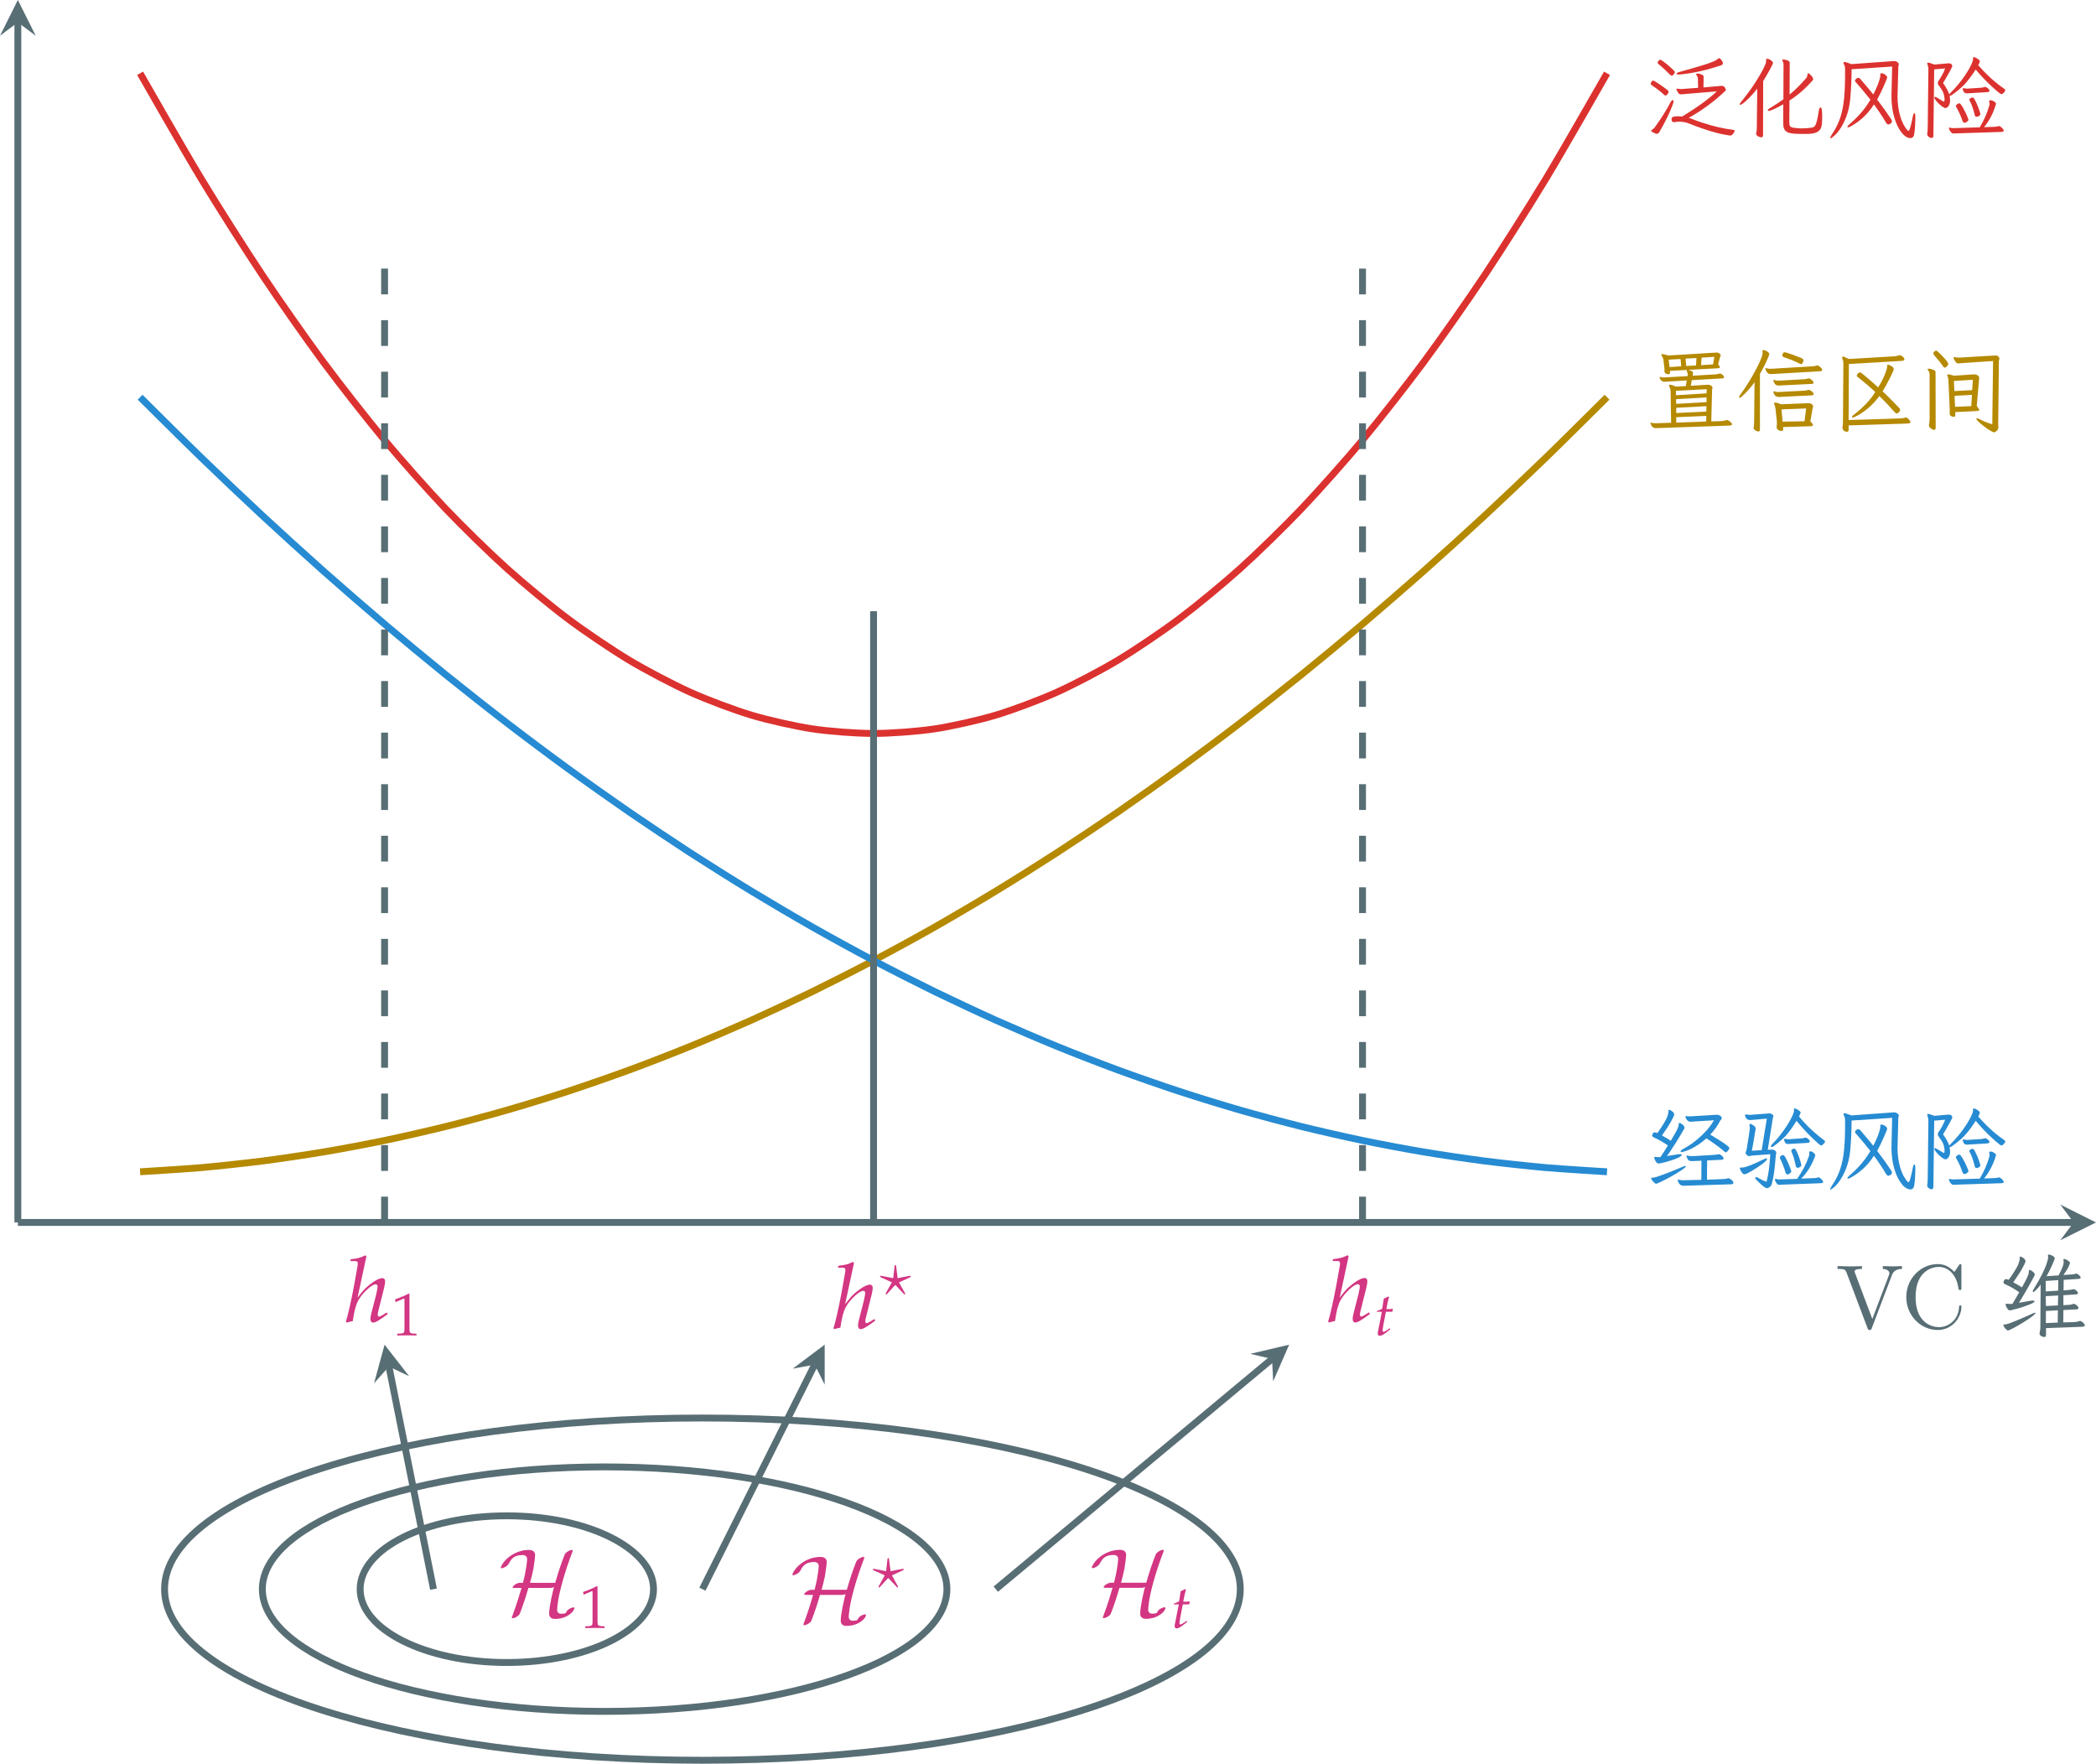 <?xml version="1.0" encoding="UTF-8" standalone="no"?>
<svg
   width="243.02pt"
   height="204.492pt"
   viewBox="0 0 243.02 204.492"
   version="1.1"
   id="svg199"
   sodipodi:docname="srm.svg"
   inkscape:version="1.2.2 (b0a8486541, 2022-12-01)"
   xmlns:inkscape="http://www.inkscape.org/namespaces/inkscape"
   xmlns:sodipodi="http://sodipodi.sourceforge.net/DTD/sodipodi-0.dtd"
   xmlns:xlink="http://www.w3.org/1999/xlink"
   xmlns="http://www.w3.org/2000/svg"
   xmlns:svg="http://www.w3.org/2000/svg">
  <sodipodi:namedview
     id="namedview201"
     pagecolor="#ffffff"
     bordercolor="#666666"
     borderopacity="1.0"
     inkscape:showpageshadow="2"
     inkscape:pageopacity="0.0"
     inkscape:pagecheckerboard="0"
     inkscape:deskcolor="#d1d1d1"
     inkscape:document-units="pt"
     showgrid="false"
     inkscape:zoom="0.63211061"
     inkscape:cx="697.66271"
     inkscape:cy="368.60638"
     inkscape:window-width="3840"
     inkscape:window-height="2346"
     inkscape:window-x="0"
     inkscape:window-y="54"
     inkscape:window-maximized="1"
     inkscape:current-layer="svg199" />
  <defs
     id="defs67">
    <g
       id="g65">
      <g
         id="glyph-0-0">
        <path
           d="m 1.047,3.031 h 3.5 V -8.016 h -3.5 z m 0.797,-0.75 v -0.375 L 2.609,1.391 H 1.844 v -0.375 H 3.688 v 0.375 H 3.328 L 2.562,1.906 h 1.125 v 0.375 z m 0,-1.5 v -1.25 H 3.688 v 1.25 z m 0,-1.922 v -1.25 h 0.375 V -1.5 h 1.109 v -0.531 h -0.375 v 0.266 h -0.375 v -0.625 H 3.688 v 1.25 z m 0,-1.5 v -0.375 h 1.484 v -0.719 H 3.688 v 1.094 z m 0,-0.625 v -0.375 H 2.578 V -4.031 H 1.844 v -0.375 H 3.688 v 0.375 H 2.953 v 0.766 z m 0,-1.438 V -5.844 h 1.109 v 0.766 H 3.688 v 0.375 z m 0,-1.438 V -6.5 H 2.578 V -6.922 H 1.859 V -7.281 H 3.688 v 0.359 H 2.953 V -6.5 H 3.688 v 0.359 z m 0.375,6.547 H 3.328 V -0.125 H 2.219 Z m 0,-5.484 H 2.578 V -5.469 H 2.219 Z m 0,0"
           id="path2" />
      </g>
      <g
         id="glyph-0-1">
        <path
           d="m 2.422,-0.922 -1.125,0.406 C 1.094,-0.453 0.938,-0.422 0.812,-0.406 H 0.703 C 0.625,-0.391 0.594,-0.375 0.594,-0.344 c 0.016,0.109 0.188,0.359 0.375,0.516 0.094,0.094 0.156,0.125 0.203,0.125 0.375,-0.031 3.5,-1.734 3.469,-2.047 C 4.625,-1.766 4.594,-1.781 4.531,-1.766 4.469,-1.75 4.266,-1.688 3.891,-1.516 c -0.359,0.156 -0.844,0.344 -1.469,0.594 z m 0.469,-2.062 C 2.734,-2.969 2.594,-2.938 2.438,-2.906 3.125,-3.891 3.797,-4.953 4.438,-6.078 4.453,-6.125 4.469,-6.172 4.469,-6.219 4.453,-6.391 4.328,-6.531 4.062,-6.688 3.969,-6.734 3.906,-6.766 3.875,-6.766 c -0.047,0 -0.062,0.047 -0.078,0.156 0,0.094 -0.016,0.188 -0.031,0.25 -0.047,0.219 -0.328,0.75 -0.844,1.609 L 2.875,-4.688 C 2.672,-4.828 2.422,-4.984 2.109,-5.156 l -0.25,-0.141 c 0.469,-0.672 0.812,-1.188 1.016,-1.562 0.234,-0.422 0.375,-0.703 0.406,-0.875 0,-0.156 -0.125,-0.312 -0.391,-0.469 C 2.797,-8.25 2.719,-8.281 2.688,-8.281 c -0.047,0 -0.078,0.031 -0.078,0.109 V -8.062 c 0,0.156 -0.062,0.391 -0.188,0.719 C 2.281,-7.031 1.938,-6.438 1.328,-5.578 1.312,-5.594 1.297,-5.594 1.266,-5.609 1,-5.703 0.875,-5.688 0.781,-5.484 0.688,-5.266 0.688,-5.172 0.938,-5.062 1.469,-4.828 2,-4.531 2.547,-4.141 2.281,-3.703 2,-3.25 1.688,-2.797 c -0.141,0.016 -0.297,0 -0.453,0 L 1.078,-2.812 C 0.938,-2.828 0.938,-2.766 1.016,-2.547 c 0.031,0.125 0.125,0.266 0.25,0.422 0.062,0.047 0.125,0.062 0.188,0.078 C 1.609,-2.031 2.797,-2.312 3.562,-2.641 3.953,-2.797 4.141,-2.938 4.141,-3.031 4.156,-3.094 4.109,-3.125 4.016,-3.125 c -0.109,-0.016 -0.25,0 -0.438,0.031 -0.188,0.031 -0.422,0.062 -0.688,0.109 z M 4.359,0.531 9.938,0.359 C 10.062,0.344 10.141,0.281 10.141,0.188 c 0,-0.141 -0.125,-0.281 -0.359,-0.438 C 9.688,-0.297 9.625,-0.344 9.578,-0.344 c -0.047,0 -0.125,0.016 -0.219,0.047 -0.078,0.031 -0.281,0.062 -0.641,0.062 L 7.078,-0.172 7.094,-2.406 8.812,-2.484 C 8.938,-2.5 9,-2.547 9,-2.641 9,-2.781 8.812,-2.969 8.656,-3.062 8.562,-3.109 8.5,-3.125 8.453,-3.125 c -0.047,0 -0.109,0 -0.188,0.031 -0.094,0.031 -1.031,0.094 -2.812,0.188 -0.281,0 -0.469,-0.016 -0.562,-0.047 C 4.797,-2.969 4.75,-2.984 4.719,-2.984 c 0,0 -0.016,0.016 -0.016,0.062 0,0.047 0,0.078 0.016,0.094 0.172,0.469 0.297,0.5 0.672,0.5 L 6.438,-2.375 6.422,-0.156 4.344,-0.109 c -0.203,0 -0.359,-0.016 -0.453,-0.047 -0.094,-0.031 -0.156,-0.047 -0.188,-0.047 0,0 -0.016,0.031 -0.016,0.109 0.109,0.406 0.328,0.625 0.672,0.625 z m 4.906,-3.875 c 0.078,0 0.219,-0.141 0.328,-0.312 0.062,-0.078 0.078,-0.141 0.078,-0.188 0,-0.047 -0.062,-0.125 -0.188,-0.234 C 9.234,-4.281 8.828,-4.562 8.438,-4.797 8.25,-4.906 7.984,-5.078 7.688,-5.266 7.594,-5.312 7.516,-5.359 7.453,-5.391 7.969,-5.938 8.344,-6.484 8.609,-7.016 8.625,-7.047 8.656,-7.078 8.719,-7.125 c 0.047,-0.047 0.062,-0.125 0.062,-0.219 0,-0.188 -0.312,-0.359 -0.516,-0.359 l -3.172,0.188 c -0.156,0 -0.312,-0.016 -0.438,-0.031 -0.062,0 -0.078,0.016 -0.078,0.078 0,0.078 0.094,0.312 0.281,0.469 0.094,0.062 0.188,0.109 0.297,0.109 0.062,0 0.969,-0.062 2.734,-0.172 -0.625,1.125 -2.047,2.531 -3.625,3.359 -0.156,0.094 -0.234,0.172 -0.234,0.234 0,0.078 0.016,0.109 0.047,0.109 0.062,0 0.203,-0.031 0.453,-0.109 0.828,-0.266 1.656,-0.766 2.484,-1.5 1.141,0.75 1.578,1.094 2.062,1.516 0.094,0.078 0.156,0.109 0.188,0.109 z m 0,0"
           id="path5" />
      </g>
      <g
         id="glyph-0-2">
        <path
           d="m 9.109,-2.891 c 0,-0.031 0.016,-0.078 0.031,-0.109 0,-0.031 -0.031,-0.109 -0.109,-0.203 -0.188,-0.203 -0.359,-0.281 -0.516,-0.25 -0.078,0.016 -0.094,0.062 -0.078,0.125 0,0.078 0,0.141 0,0.219 0,0.078 -0.016,0.172 -0.062,0.266 -0.297,0.875 -0.75,1.719 -1.344,2.578 l -2.047,0.062 c -0.109,0 -0.188,0 -0.266,-0.031 -0.062,-0.016 -0.125,-0.031 -0.188,-0.031 -0.047,0 -0.078,0.031 -0.078,0.062 0,0.094 0.078,0.312 0.234,0.484 0.062,0.094 0.156,0.141 0.25,0.141 0.078,0 0.188,-0.016 0.297,-0.016 l 4.562,-0.172 c 0.172,-0.016 0.25,-0.062 0.25,-0.156 0,-0.172 -0.391,-0.516 -0.5,-0.516 -0.062,0 -0.125,0 -0.203,0.031 C 9.266,-0.375 9.172,-0.359 9.078,-0.359 L 7.5,-0.297 c 0.719,-0.734 1.25,-1.594 1.609,-2.594 z M 6.281,-1.375 C 6.188,-1.672 6.062,-1.953 5.891,-2.328 c -0.094,-0.188 -0.172,-0.344 -0.25,-0.484 -0.172,-0.25 -0.25,-0.281 -0.453,-0.141 -0.109,0.078 -0.156,0.125 -0.156,0.172 0,0.047 0.016,0.094 0.016,0.141 C 5.328,-2.078 5.531,-1.531 5.688,-1 c 0.031,0.125 0.094,0.188 0.188,0.219 h 0.078 c 0.094,0 0.391,-0.219 0.406,-0.312 0,-0.047 -0.031,-0.141 -0.078,-0.281 z M 7.516,-1.781 C 7.562,-2 7,-3.672 6.75,-3.766 c -0.172,-0.062 -0.391,0.156 -0.391,0.203 -0.016,0.031 0,0.078 0.016,0.141 0.188,0.406 0.359,0.969 0.5,1.672 C 7,-1.328 7.469,-1.688 7.516,-1.781 Z M 8.219,-4.438 C 8.406,-4.453 8.5,-4.5 8.5,-4.594 c 0,-0.125 -0.094,-0.25 -0.281,-0.375 -0.078,-0.047 -0.156,-0.078 -0.203,-0.078 -0.062,0 -0.109,0 -0.141,0.016 -0.031,0.016 -0.109,0.047 -0.234,0.062 L 5.984,-4.859 5.656,-4.906 C 5.547,-4.906 5.5,-4.875 5.5,-4.812 c 0.078,0.25 0.156,0.375 0.219,0.438 0.078,0.047 0.156,0.062 0.25,0.062 z m -6.688,-2.656 h 0.078 c 0.047,0 0.078,0 0.109,0 L 3.516,-7.25 2.922,-3.594 1.812,-3.531 1.781,-3.547 C 1.859,-3.906 1.938,-4.344 2.016,-4.828 2.094,-5.328 2.156,-5.719 2.219,-6.031 V -6.078 C 2.234,-6.266 2.062,-6.453 1.688,-6.625 L 1.641,-6.641 c -0.094,0 -0.125,0.031 -0.141,0.078 l 0.047,0.328 c 0,0.078 0,0.172 -0.016,0.266 L 1.516,-5.875 C 1.5,-5.719 1.469,-5.484 1.422,-5.203 c -0.062,0.312 -0.094,0.625 -0.156,0.969 -0.047,0.328 -0.094,0.547 -0.125,0.672 -0.031,0.109 -0.062,0.188 -0.062,0.203 C 1.062,-3.344 1.062,-3.312 1.062,-3.312 c -0.031,0.188 0.234,0.391 0.391,0.406 0.062,0.016 0.125,0 0.156,-0.016 C 1.656,-2.953 1.719,-2.969 1.781,-2.969 L 3.922,-3.125 C 3.844,-1.797 3.703,-0.75 3.5,0 c 0,0.047 0,0.062 -0.016,0.062 -0.016,0 -0.078,-0.016 -0.203,-0.078 -0.141,-0.031 -0.328,-0.125 -0.547,-0.25 -0.219,-0.141 -0.375,-0.203 -0.453,-0.203 -0.078,0 -0.125,0.031 -0.125,0.078 0,0.094 0.203,0.312 0.578,0.656 C 3.109,0.625 3.375,0.812 3.547,0.812 c 0.172,0 0.438,-0.188 0.531,-0.438 0.219,-0.734 0.375,-1.859 0.484,-3.438 0,-0.031 0.016,-0.062 0.031,-0.109 0,-0.047 0.016,-0.094 0.016,-0.156 0,-0.125 -0.203,-0.328 -0.438,-0.328 L 3.625,-3.641 4.219,-7.344 C 4.234,-7.375 4.234,-7.406 4.25,-7.438 c 0.016,-0.031 0.031,-0.078 0.031,-0.141 0,-0.094 -0.234,-0.281 -0.453,-0.281 L 1.562,-7.688 c -0.141,0 -0.234,-0.016 -0.312,-0.031 -0.078,-0.016 -0.125,-0.016 -0.172,-0.016 -0.062,0 -0.094,0.016 -0.094,0.062 V -7.625 c 0.094,0.359 0.281,0.531 0.547,0.531 z m 5.438,-1.266 C 6.859,-8.406 6.781,-8.438 6.75,-8.438 c -0.062,0 -0.094,0.031 -0.094,0.125 l 0.016,0.141 c 0,0.484 -1.094,2.438 -2.531,3.875 -0.109,0.125 -0.156,0.203 -0.156,0.25 0,0.062 0.031,0.094 0.094,0.094 0.047,0 0.141,-0.031 0.266,-0.125 C 4.75,-4.375 5.203,-4.75 5.688,-5.234 l 0.109,-0.125 C 6.25,-5.906 6.641,-6.453 6.953,-7 c 0.656,0.797 1.281,1.469 1.859,2.016 0.578,0.562 0.906,0.844 1,0.844 0.172,0 0.469,-0.391 0.469,-0.453 0,-0.031 -0.047,-0.094 -0.125,-0.156 C 9.781,-5.031 9.422,-5.312 9.109,-5.594 8.484,-6.125 7.859,-6.766 7.25,-7.5 7.375,-7.75 7.438,-7.891 7.438,-7.953 7.438,-8.062 7.188,-8.25 6.969,-8.359 Z m -6.312,6.781 H 0.562 c -0.031,0 -0.078,0 -0.109,0 H 0.438 c -0.031,0 -0.047,0.016 -0.047,0.062 0,0.031 0,0.062 0.016,0.078 0.047,0.203 0.172,0.391 0.344,0.578 0.062,0.047 0.125,0.062 0.219,0.062 0.172,0 1.266,-0.625 2.031,-1.203 0.359,-0.281 0.547,-0.469 0.547,-0.562 0,-0.047 -0.031,-0.078 -0.078,-0.078 -0.062,0 -0.141,0.016 -0.219,0.062 -1.375,0.672 -2.234,1 -2.594,1 z m 0,0"
           id="path8" />
      </g>
      <g
         id="glyph-0-3">
        <path
           d="M 2.828,-7.625 C 2.391,-7.797 2.125,-7.875 2.031,-7.875 c -0.094,0 -0.125,0.031 -0.125,0.078 0,0.031 0,0.078 0.031,0.109 0,0.047 0.031,0.125 0.094,0.25 0.047,0.109 0.062,0.266 0.062,0.469 0,3.281 -0.125,5.406 -1.469,7.391 C 0.453,0.688 0.375,0.844 0.375,0.906 0.375,0.969 0.375,1 0.406,1 0.422,1 0.5,0.938 0.641,0.844 1.047,0.547 1.422,0.094 1.75,-0.5 2.25,-1.375 2.578,-2.391 2.688,-3.578 2.797,-4.812 2.844,-5.953 2.844,-7 v -0.031 l 4.703,-0.312 -0.078,3.422 c 0,1.312 0.234,2.469 0.688,3.438 0.438,0.891 0.969,1.438 1.516,1.438 0.234,0 0.391,-0.172 0.438,-0.484 0.094,-0.641 0.125,-1.297 0.125,-1.984 0,-0.281 -0.031,-0.422 -0.109,-0.422 -0.062,0 -0.125,0.109 -0.172,0.328 -0.219,1.141 -0.391,1.719 -0.5,1.719 -0.031,0 -0.062,0 -0.094,-0.031 C 8.625,-0.688 8.172,-2.188 8.172,-3.891 l 0.094,-3.5 c 0,-0.031 0.016,-0.047 0.031,-0.078 C 8.312,-7.5 8.312,-7.562 8.312,-7.641 c 0,-0.156 -0.297,-0.344 -0.516,-0.344 z M 5.812,-3.516 c 0.406,-0.719 1.156,-2.391 1.156,-2.562 0,-0.328 -0.812,-0.688 -0.797,-0.359 V -6.375 C 6.188,-6.234 6.156,-6.078 6.094,-5.875 5.953,-5.359 5.703,-4.766 5.359,-4.109 4.938,-4.625 4.438,-5.234 3.844,-5.922 3.734,-6.031 3.5,-6.125 3.297,-5.828 3.219,-5.719 3.219,-5.719 3.281,-5.594 3.875,-4.922 4.453,-4.234 5.031,-3.5 4.234,-2.156 3.375,-1.328 2.516,-0.578 c -0.109,0.094 -0.156,0.172 -0.156,0.219 0,0.047 0.031,0.062 0.094,0.062 0.047,0 0.125,-0.016 0.219,-0.078 C 3.5,-0.812 4.203,-1.391 4.781,-2.062 5.016,-2.328 5.219,-2.625 5.438,-2.953 c 0.594,0.812 1.062,1.531 1.406,2.125 0.156,0.234 0.281,0.25 0.5,0.109 0.203,-0.125 0.234,-0.312 0.094,-0.516 -0.5,-0.75 -1.016,-1.484 -1.562,-2.188 z m 0,0"
           id="path11" />
      </g>
      <g
         id="glyph-0-4">
        <path
           d="M 7.703,-0.312 C 8.344,-1.109 8.781,-1.969 9.062,-2.922 9.078,-2.969 9.078,-3.016 9.094,-3.062 9.109,-3.125 8.688,-3.516 8.359,-3.422 8.297,-3.391 8.281,-3.344 8.297,-3.281 8.344,-3.125 8.359,-2.969 8.312,-2.828 8.078,-2 7.719,-1.141 7.203,-0.297 L 4.188,-0.203 c -0.141,0 -0.25,0 -0.328,-0.031 C 3.781,-0.25 3.719,-0.266 3.688,-0.266 c -0.047,0 -0.062,0.031 -0.062,0.062 0,0.094 0.109,0.328 0.266,0.5 0.078,0.078 0.156,0.125 0.25,0.125 0.094,0 0.203,-0.016 0.328,-0.016 L 9.75,0.234 c 0.156,-0.016 0.234,-0.062 0.234,-0.156 0,-0.094 -0.156,-0.281 -0.328,-0.422 C 9.562,-0.406 9.5,-0.438 9.453,-0.438 c -0.047,0 -0.109,0 -0.188,0.031 C 9.172,-0.375 9.062,-0.359 8.922,-0.359 Z M 5.812,-1.422 C 5.688,-1.719 5.578,-2 5.359,-2.391 c -0.094,-0.188 -0.188,-0.344 -0.281,-0.469 C 4.906,-3.125 4.844,-3.125 4.625,-3 4.5,-2.922 4.453,-2.859 4.438,-2.812 c 0,0.031 0,0.078 0.031,0.141 0.312,0.547 0.562,1.094 0.734,1.625 0.047,0.125 0.109,0.203 0.188,0.219 h 0.094 c 0.094,0 0.391,-0.203 0.406,-0.312 C 5.906,-1.188 5.875,-1.281 5.812,-1.422 Z M 7.266,-1.75 c 0.078,-0.219 -0.625,-1.906 -0.812,-1.984 -0.219,-0.062 -0.422,0.125 -0.453,0.188 -0.016,0.031 0,0.078 0.031,0.156 0.234,0.406 0.422,0.969 0.594,1.672 C 6.703,-1.312 7.219,-1.641 7.266,-1.75 Z M 8.031,-4.375 c 0.203,0 0.297,-0.062 0.297,-0.156 0,-0.125 -0.094,-0.25 -0.281,-0.359 -0.094,-0.062 -0.156,-0.094 -0.219,-0.094 -0.062,0 -0.109,0.016 -0.141,0.031 -0.031,0.016 -0.125,0.047 -0.266,0.062 L 5.719,-4.781 5.375,-4.828 C 5.266,-4.844 5.219,-4.812 5.219,-4.734 5.297,-4.5 5.359,-4.359 5.453,-4.312 5.531,-4.25 5.625,-4.234 5.719,-4.234 Z M 6.75,-8.359 C 6.641,-8.406 6.547,-8.438 6.516,-8.438 c -0.062,0 -0.094,0.031 -0.094,0.125 v 0.141 c 0,0.484 -1.125,2.453 -2.609,3.875 -0.078,0.078 -0.109,0.141 -0.141,0.188 L 3.609,-4.281 C 3.469,-4.625 3.266,-4.984 3,-5.359 2.969,-5.391 2.969,-5.422 2.969,-5.438 c 0,-0.016 0,-0.031 0.016,-0.062 0.422,-0.656 1.047,-1.828 1.047,-1.891 0,-0.031 -0.031,-0.094 -0.078,-0.188 -0.062,-0.094 -0.188,-0.141 -0.375,-0.141 L 1.938,-7.578 c -0.391,-0.141 -0.609,-0.219 -0.703,-0.219 -0.078,0 -0.125,0.031 -0.125,0.094 0,0.016 0.031,0.094 0.078,0.266 0.047,0.156 0.062,0.312 0.062,0.5 l -0.078,6.578 c 0,0.281 -0.016,0.484 -0.031,0.609 -0.031,0.125 -0.031,0.219 -0.031,0.25 0,0.141 0.094,0.266 0.297,0.375 0.078,0.047 0.141,0.062 0.188,0.062 0.156,0 0.234,-0.094 0.234,-0.266 l 0.094,-7.688 L 3.188,-7.125 C 3,-6.594 2.734,-6.125 2.422,-5.688 2.375,-5.625 2.344,-5.516 2.344,-5.422 c 0,0.094 0.047,0.188 0.141,0.312 0.297,0.391 0.484,0.703 0.547,0.969 0.062,0.25 0.094,0.453 0.094,0.609 0,0.156 -0.031,0.25 -0.078,0.25 C 3,-3.281 2.828,-3.375 2.547,-3.562 2.25,-3.734 2.094,-3.828 2.031,-3.828 c -0.062,0 -0.094,0.016 -0.094,0.062 0,0.297 0.969,1.234 1.281,1.234 0.312,0 0.547,-0.438 0.547,-0.859 0,-0.219 -0.031,-0.406 -0.062,-0.562 h 0.062 c 0.031,0 0.125,-0.031 0.25,-0.125 0.453,-0.312 0.922,-0.703 1.391,-1.156 l 0.109,-0.125 C 5.969,-5.875 6.375,-6.422 6.734,-7 c 0.672,0.797 1.312,1.469 1.922,2.016 0.609,0.562 0.969,0.844 1.062,0.844 0.094,0 0.219,-0.094 0.375,-0.297 0.047,-0.078 0.078,-0.125 0.078,-0.156 C 10.172,-4.625 10.125,-4.688 10.062,-4.75 9.656,-5.031 9.297,-5.312 8.953,-5.594 8.297,-6.141 7.656,-6.781 7.031,-7.5 7.156,-7.734 7.219,-7.891 7.219,-7.953 7.219,-8.062 6.984,-8.25 6.75,-8.359 Z m 0,0"
           id="path14" />
      </g>
      <g
         id="glyph-0-5">
        <path
           d="m 7.781,-6.797 -1.391,0.094 0.062,-0.875 1.484,-0.094 z M 4.672,-6.609 4.594,-7.469 5.859,-7.531 5.812,-6.672 Z M 7,-1.328 3.516,-1.156 v -0.609 l 3.5,-0.188 z m -0.016,1.156 -3.469,0.125 v -0.625 L 7,-0.828 Z M 3.5,-2.219 V -2.766 L 7.031,-2.969 v 0.547 z m -0.016,-1 L 3.469,-3.734 7.047,-3.922 7.031,-3.438 Z m -0.75,-3.266 -0.094,-0.859 1.375,-0.078 0.078,0.844 z M 0.516,0 c 0,0.016 0,0.047 0.016,0.047 0.156,0.469 0.375,0.547 0.625,0.547 L 9.703,0.297 c 0.188,-0.016 0.281,-0.062 0.281,-0.156 0,-0.172 -0.422,-0.484 -0.578,-0.484 -0.031,0 -0.094,0 -0.188,0.047 -0.141,0.031 -0.328,0.062 -0.562,0.078 l -1.078,0.031 0.094,-3.719 c 0,-0.031 0.016,-0.062 0.031,-0.094 0,-0.031 0.016,-0.047 0.016,-0.078 0,-0.078 -0.047,-0.156 -0.125,-0.234 C 7.5,-4.391 7.344,-4.438 7.125,-4.438 L 5.203,-4.312 5.312,-4.969 8.859,-5.172 C 9,-5.188 9.062,-5.234 9.062,-5.312 c 0,-0.141 -0.281,-0.422 -0.484,-0.422 -0.016,0 -0.047,0.016 -0.094,0.016 -0.094,0.031 -0.219,0.062 -0.359,0.078 l -2.703,0.156 0.047,-0.344 c 0,-0.125 -0.344,-0.328 -0.625,-0.328 -0.094,0 -0.125,0.031 -0.125,0.094 0,0.016 0,0.047 0.031,0.094 0.047,0.109 0.109,0.219 0.109,0.328 0,0.031 0,0.062 -0.016,0.094 l -0.016,0.109 -2.75,0.156 c -0.141,0 -0.25,-0.016 -0.359,-0.047 l -0.062,-0.031 c -0.047,0 -0.078,0.031 -0.078,0.062 C 1.656,-5.016 1.844,-4.781 2.125,-4.781 L 4.734,-4.938 4.625,-4.281 3.469,-4.219 C 3.141,-4.375 2.906,-4.438 2.781,-4.438 c -0.078,0 -0.109,0.031 -0.109,0.094 0,0.047 0.031,0.125 0.094,0.234 0.062,0.141 0.094,0.312 0.094,0.516 l 0.062,3.562 -1.828,0.062 C 0.922,0.031 0.766,0.016 0.625,-0.031 0.609,-0.047 0.594,-0.047 0.562,-0.047 0.531,-0.047 0.516,-0.031 0.516,0 Z M 2.781,-6.047 8.297,-6.344 c 0.094,-0.016 0.172,-0.016 0.219,-0.031 0.047,-0.016 0.062,-0.047 0.062,-0.078 0,-0.062 -0.062,-0.188 -0.203,-0.359 l 0.219,-0.844 c 0,-0.016 0.016,-0.047 0.047,-0.078 0.016,-0.031 0.031,-0.078 0.031,-0.109 0,-0.156 -0.266,-0.328 -0.438,-0.328 l -5.625,0.344 c -0.344,-0.094 -0.578,-0.156 -0.703,-0.156 -0.094,0 -0.125,0.031 -0.125,0.078 0,0.031 0.031,0.078 0.078,0.172 0.094,0.125 0.156,0.281 0.172,0.453 L 2.125,-6.516 c 0.016,0.125 0.031,0.219 0.031,0.266 l -0.016,0.234 c 0,0.172 0.172,0.359 0.469,0.359 0.125,0 0.188,-0.062 0.188,-0.188 z m 0,0"
           id="path17" />
      </g>
      <g
         id="glyph-0-6">
        <path
           d="m 0.438,-3.281 c -0.094,0.109 -0.141,0.203 -0.141,0.25 0,0.062 0.031,0.109 0.078,0.109 0.062,0 0.141,-0.062 0.266,-0.172 0.234,-0.188 0.938,-0.891 1.453,-1.641 L 2.047,-0.156 c 0,0.234 -0.016,0.391 -0.031,0.484 C 2,0.422 1.984,0.5 1.984,0.594 c 0,0.156 0.234,0.312 0.406,0.359 0.094,0.016 0.141,0.031 0.156,0.031 0.109,0 0.172,-0.078 0.172,-0.203 V -5.688 C 3.141,-6.391 3.812,-7.812 3.812,-8.031 3.812,-8.141 3.375,-8.453 3.156,-8.453 3.062,-8.453 3,-8.422 3,-8.344 c 0.031,0.078 0.031,0.156 0.031,0.203 0,0.266 -0.188,0.766 -0.547,1.5 -0.688,1.344 -1.375,2.469 -2.047,3.359 z m 7.328,-4.016 c 0,-0.078 -0.109,-0.172 -0.312,-0.266 -0.422,-0.172 -1.672,-0.641 -1.875,-0.641 -0.109,0 -0.188,0.078 -0.234,0.219 -0.016,0.062 -0.031,0.109 -0.031,0.156 0,0.094 0.062,0.156 0.203,0.203 0.641,0.219 1.125,0.406 1.438,0.562 C 7.25,-6.906 7.438,-6.828 7.5,-6.828 c 0.141,0 0.266,-0.297 0.266,-0.469 z M 4.328,-5.688 9.703,-6 C 9.859,-6.016 9.938,-6.062 9.938,-6.156 c 0,-0.109 -0.109,-0.234 -0.328,-0.422 -0.094,-0.062 -0.156,-0.094 -0.219,-0.094 -0.047,0 -0.094,0 -0.172,0.031 -0.078,0.031 -0.188,0.062 -0.328,0.062 l -4.938,0.297 C 3.812,-6.281 3.688,-6.297 3.594,-6.328 3.5,-6.344 3.438,-6.359 3.406,-6.359 c -0.031,0 -0.062,0.016 -0.062,0.047 0,0.031 0,0.062 0.016,0.078 0.172,0.516 0.422,0.562 0.641,0.562 0.109,0 0.203,-0.016 0.328,-0.016 z m 4.391,1.156 c 0.141,0 0.219,-0.062 0.219,-0.141 0,-0.109 -0.109,-0.25 -0.328,-0.406 -0.094,-0.062 -0.156,-0.094 -0.203,-0.094 -0.062,0 -0.125,0.016 -0.188,0.031 -0.078,0.031 -0.188,0.062 -0.312,0.062 L 4.875,-4.906 c -0.141,0 -0.266,-0.016 -0.359,-0.047 -0.094,-0.031 -0.156,-0.031 -0.188,-0.031 -0.031,0 -0.047,0 -0.047,0.031 0,0.047 0,0.078 0,0.078 0.094,0.266 0.203,0.406 0.312,0.469 0.125,0.047 0.219,0.062 0.312,0.062 z m 0,1.328 C 8.875,-3.219 8.953,-3.281 8.953,-3.344 c 0,-0.125 -0.125,-0.266 -0.359,-0.422 C 8.5,-3.812 8.438,-3.844 8.406,-3.844 c -0.062,0 -0.125,0.016 -0.188,0.031 -0.078,0.031 -0.188,0.047 -0.312,0.062 L 4.875,-3.594 c -0.141,0 -0.266,0 -0.359,-0.047 -0.094,-0.016 -0.156,-0.031 -0.188,-0.031 -0.031,0 -0.047,0.016 -0.047,0.047 0,0.031 0,0.062 0,0.078 0.094,0.266 0.203,0.406 0.312,0.453 0.125,0.062 0.219,0.078 0.312,0.078 z m -0.156,3 0.266,-1.516 C 8.844,-1.75 8.844,-1.781 8.875,-1.812 8.891,-1.844 8.891,-1.875 8.891,-1.906 c 0,-0.031 0,-0.062 -0.047,-0.125 -0.062,-0.188 -0.25,-0.266 -0.516,-0.266 l -3.156,0.125 c -0.312,-0.125 -0.531,-0.188 -0.641,-0.188 -0.125,0 -0.188,0.031 -0.188,0.094 0,0.016 0.031,0.078 0.078,0.188 0.047,0.109 0.094,0.266 0.109,0.469 l 0.156,1.469 c 0,0.031 0,0.047 0,0.078 v 0.078 c 0,0.047 0,0.188 -0.031,0.453 v 0.047 c 0,0.172 0.25,0.406 0.547,0.406 0.141,0 0.219,-0.078 0.219,-0.219 L 5.391,0.469 8.531,0.375 c 0.172,0 0.328,0 0.328,-0.156 C 8.859,0.141 8.75,-0.016 8.562,-0.203 Z M 8.078,-1.688 7.891,-0.203 5.344,-0.156 5.219,-1.578 Z m 0,0"
           id="path20" />
      </g>
      <g
         id="glyph-0-7">
        <path
           d="M 1.891,-6.797 1.844,-0.141 C 1.844,0.094 1.828,0.25 1.812,0.344 1.781,0.438 1.781,0.484 1.781,0.5 V 0.562 C 1.781,0.766 2,1.016 2.297,1.016 2.438,1.016 2.5,0.938 2.5,0.766 V 0.281 L 9.328,0.062 C 9.562,0.047 9.672,0 9.672,-0.094 c 0,-0.094 -0.141,-0.312 -0.312,-0.438 -0.094,-0.078 -0.172,-0.109 -0.219,-0.109 -0.062,0 -0.125,0.016 -0.203,0.047 C 8.859,-0.562 8.719,-0.547 8.5,-0.531 l -6,0.188 0.031,-6.5 6.141,-0.359 C 8.875,-7.219 8.969,-7.281 8.969,-7.391 c 0,-0.141 -0.125,-0.266 -0.344,-0.406 -0.078,-0.047 -0.141,-0.062 -0.188,-0.062 -0.062,0 -0.125,0.016 -0.219,0.047 C 8.125,-7.781 7.984,-7.75 7.828,-7.734 l -5.297,0.312 c -0.375,-0.188 -0.594,-0.281 -0.672,-0.281 -0.078,0 -0.109,0.031 -0.109,0.094 0,0.062 0.016,0.141 0.062,0.25 C 1.875,-7.25 1.891,-7.062 1.891,-6.797 Z M 6.969,-6.625 v 0.062 c 0,0.141 -0.031,0.297 -0.109,0.5 -0.188,0.594 -0.5,1.25 -0.938,1.938 -0.453,-0.438 -1.094,-0.984 -1.906,-1.656 -0.062,-0.062 -0.125,-0.078 -0.203,-0.078 -0.141,0 -0.25,0.078 -0.328,0.25 -0.031,0.062 -0.047,0.109 -0.047,0.125 0,0.031 0.031,0.062 0.078,0.125 0.75,0.578 1.438,1.172 2.078,1.766 -0.547,0.891 -1.391,1.781 -2.531,2.672 -0.125,0.078 -0.172,0.156 -0.172,0.219 0,0.047 0.031,0.062 0.094,0.062 0.047,0 0.125,-0.016 0.219,-0.062 1.109,-0.531 2.062,-1.344 2.859,-2.422 0.703,0.672 1.281,1.297 1.766,1.859 0.094,0.109 0.172,0.156 0.25,0.156 0.141,0 0.391,-0.219 0.391,-0.391 0,-0.078 -0.031,-0.172 -0.125,-0.266 -0.625,-0.656 -1.25,-1.297 -1.906,-1.906 0.469,-0.734 1.297,-2.391 1.297,-2.562 0,-0.156 -0.125,-0.312 -0.422,-0.438 -0.094,-0.062 -0.188,-0.094 -0.25,-0.094 -0.062,0 -0.094,0.047 -0.094,0.141 z m 0,0"
           id="path23" />
      </g>
      <g
         id="glyph-0-8">
        <path
           d="m 4.344,-1.875 -0.062,-1.281 2.016,-0.109 -0.078,1.312 z M 4.266,-3.703 4.203,-4.875 6.406,-5.016 6.328,-3.812 Z M 4.172,-0.719 C 4.312,-0.719 4.375,-0.781 4.375,-0.922 L 4.359,-1.266 C 6.062,-1.344 6.969,-1.391 7.031,-1.406 c 0.078,-0.016 0.109,-0.047 0.109,-0.125 0,-0.062 -0.094,-0.219 -0.281,-0.438 l 0.281,-3.297 c 0,-0.156 -0.25,-0.375 -0.594,-0.375 L 4.219,-5.484 C 3.859,-5.594 3.625,-5.641 3.547,-5.641 c -0.078,0 -0.109,0.016 -0.109,0.062 0,0.062 0.016,0.125 0.047,0.188 0.031,0.094 0.062,0.188 0.078,0.297 0,0.109 0.062,1.234 0.156,3.344 v 0.672 c 0,0.141 0.078,0.234 0.203,0.297 C 4.016,-0.75 4.062,-0.75 4.094,-0.734 4.125,-0.719 4.141,-0.719 4.172,-0.719 Z m 5,1.625 c 0.125,-0.094 0.188,-0.25 0.188,-0.453 L 9.344,0.172 9.422,-7.219 l 0.062,-0.266 c 0,-0.125 -0.172,-0.344 -0.375,-0.344 -0.125,0 -1.547,0.078 -4.297,0.25 -0.219,0 -0.531,-0.047 -0.562,-0.062 -0.016,0 -0.016,0 -0.031,0 -0.031,0 -0.047,0.031 -0.047,0.094 0,0.141 0.234,0.469 0.328,0.562 0.031,0.047 0.109,0.078 0.219,0.078 0.109,0 0.219,-0.016 0.312,-0.031 L 8.75,-7.188 8.656,0.156 C 8.125,-0.016 7.625,-0.203 7.172,-0.453 c -0.125,-0.062 -0.219,-0.094 -0.266,-0.094 -0.062,0 -0.094,0.031 -0.094,0.078 0,0.188 1.109,1.078 1.594,1.344 0.234,0.141 0.391,0.203 0.469,0.203 0.078,0 0.172,-0.062 0.297,-0.172 z m -5.75,-7.516 C 3.516,-6.719 3.562,-6.781 3.562,-6.812 3.562,-6.938 3.422,-7.156 3.141,-7.469 2.578,-8.078 2.25,-8.391 2.156,-8.391 c -0.094,0 -0.328,0.141 -0.328,0.297 0,0.078 0.031,0.141 0.078,0.219 0.5,0.562 0.859,1.016 1.062,1.328 0.047,0.078 0.125,0.125 0.188,0.125 0.078,0 0.172,-0.062 0.266,-0.188 z M 1.906,0.797 c 0.125,0 0.188,-0.078 0.188,-0.266 l -0.016,-6.375 c 0,-0.188 -0.031,-0.25 -0.359,-0.359 -0.156,-0.062 -0.297,-0.094 -0.391,-0.094 -0.125,0 -0.172,0.031 -0.172,0.078 0,0 0.016,0.031 0.047,0.094 0.125,0.156 0.188,0.328 0.188,0.5 V -0.5 c 0,0.156 0,0.312 -0.031,0.469 C 1.328,0.141 1.312,0.234 1.312,0.266 c 0,0.172 0.125,0.328 0.375,0.453 0.094,0.047 0.172,0.078 0.219,0.078 z m 0,0"
           id="path26" />
      </g>
      <g
         id="glyph-0-9">
        <path
           d="m 3.938,-6.422 c 1.5,-0.141 3.109,-0.5 4.812,-1.078 0.109,-0.031 0.172,-0.125 0.172,-0.25 0,-0.109 -0.094,-0.266 -0.266,-0.469 -0.078,-0.062 -0.125,-0.094 -0.172,-0.094 -0.047,0 -0.094,0.016 -0.125,0.062 -0.047,0.047 -0.109,0.094 -0.188,0.141 -0.344,0.25 -1.766,0.703 -4.281,1.391 -0.219,0.062 -0.344,0.141 -0.344,0.203 0,0.062 0.094,0.094 0.266,0.094 z m -0.578,-0.281 c 0,-0.125 -0.922,-0.938 -1.328,-1.219 -0.203,-0.141 -0.328,-0.219 -0.375,-0.219 -0.109,0 -0.297,0.219 -0.297,0.344 0,0.062 0.031,0.125 0.125,0.188 C 1.891,-7.281 2.281,-6.922 2.688,-6.5 2.828,-6.359 2.922,-6.281 3,-6.281 c 0.125,0 0.359,-0.297 0.359,-0.422 z m -0.391,5.438 c 0,0.25 0.094,0.375 0.266,0.375 0.047,0 0.109,-0.016 0.219,-0.031 0.094,-0.016 0.219,-0.031 0.375,-0.031 0.453,0 0.844,0.078 1.219,0.234 C 6.969,0.047 8.531,0.5 9.781,0.656 c 0.156,0 0.297,-0.125 0.422,-0.359 0.062,-0.109 0.094,-0.172 0.094,-0.203 0,-0.047 -0.078,-0.078 -0.234,-0.109 C 9.016,-0.141 7.859,-0.406 6.609,-0.812 6.078,-0.984 5.688,-1.125 5.438,-1.234 5.188,-1.328 5.031,-1.391 4.953,-1.391 6.484,-2.25 7.859,-3.25 9.078,-4.406 9.109,-4.438 9.156,-4.484 9.203,-4.516 9.234,-4.547 9.266,-4.594 9.266,-4.625 9.266,-4.656 9.25,-4.719 9.219,-4.781 9.125,-5.016 8.984,-5.109 8.781,-5.109 L 6.672,-4.922 6.688,-6.125 c 0,-0.172 -0.047,-0.234 -0.328,-0.328 C 6.188,-6.516 6.062,-6.531 5.969,-6.531 5.875,-6.531 5.828,-6.5 5.828,-6.438 c 0,0.031 0.031,0.109 0.109,0.203 0.062,0.094 0.094,0.219 0.094,0.375 L 6.047,-4.875 4.281,-4.75 c -0.047,0.016 -0.094,0.016 -0.125,0.016 H 3.984 c -0.062,0 -0.188,-0.016 -0.344,-0.047 -0.062,0 -0.094,0.031 -0.094,0.094 0,0.047 0.031,0.125 0.094,0.219 l 0.156,0.25 c 0.062,0.062 0.125,0.094 0.219,0.094 0.094,0 0.156,0 0.234,-0.016 0.062,0 0.141,0 0.219,-0.016 l 3.75,-0.312 C 7.391,-3.672 6.062,-2.688 4.203,-1.547 4.031,-1.562 3.844,-1.578 3.625,-1.578 c -0.438,0 -0.656,0.109 -0.656,0.312 z m -2.422,-4.094 c 0,0.062 0.047,0.125 0.141,0.188 0.516,0.344 0.984,0.703 1.375,1.062 0.094,0.094 0.156,0.125 0.219,0.125 0.094,0 0.203,-0.125 0.297,-0.266 C 2.609,-4.328 2.625,-4.391 2.625,-4.438 2.625,-4.5 2.547,-4.578 2.391,-4.703 2.062,-4.953 1,-5.719 0.828,-5.719 c -0.109,0 -0.203,0.109 -0.281,0.359 z m 0.688,5.812 h 0.031 C 1.359,0.453 1.438,0.406 1.5,0.344 1.609,0.172 2.406,-1.203 2.859,-2.312 c 0.234,-0.547 0.344,-0.875 0.344,-0.984 0,-0.109 -0.031,-0.156 -0.078,-0.156 -0.094,0 -0.203,0.109 -0.297,0.297 -0.438,0.828 -1.016,1.766 -1.75,2.781 -0.109,0.172 -0.219,0.266 -0.328,0.328 -0.094,0.078 -0.156,0.125 -0.156,0.156 0,0.031 0.062,0.094 0.188,0.156 0.109,0.078 0.266,0.141 0.453,0.188 z m 0,0"
           id="path29" />
      </g>
      <g
         id="glyph-0-10">
        <path
           d="m 2.406,-4.781 -0.047,4.438 c 0,0.25 -0.016,0.422 -0.031,0.531 C 2.281,0.281 2.281,0.375 2.281,0.469 c 0,0.156 0.219,0.312 0.422,0.359 0.094,0.016 0.156,0.031 0.156,0.031 0.141,0 0.219,-0.078 0.219,-0.219 L 3.094,-5.656 C 3.5,-6.297 4.234,-7.609 4.234,-7.766 c 0,-0.125 -0.141,-0.25 -0.406,-0.406 C 3.703,-8.219 3.625,-8.25 3.547,-8.25 3.469,-8.25 3.438,-8.219 3.438,-8.141 v 0.031 c 0,0.031 0,0.047 0,0.062 v 0.094 c 0,0.484 -1.203,2.469 -1.984,3.516 -0.375,0.516 -0.672,0.875 -0.828,1.078 -0.172,0.203 -0.25,0.328 -0.25,0.375 0,0.062 0.016,0.078 0.062,0.078 0.25,0 1.266,-0.953 1.969,-1.875 z m 3.016,1.812 V -0.75 c 0,0.641 0.172,0.969 0.797,1.125 0.312,0.062 0.719,0.094 1.219,0.094 1.016,0 2.328,0.125 2.453,-1.078 0.031,-0.281 0.047,-0.609 0.047,-0.969 0,-0.688 -0.062,-1.031 -0.203,-1.031 C 9.703,-2.609 9.656,-2.578 9.625,-2.5 9.578,-2.422 9.547,-2.297 9.531,-2.141 9.391,-1.219 9.25,-0.656 9.094,-0.469 c -0.078,0.109 -0.188,0.172 -0.312,0.203 -0.5,0.062 -0.891,0.094 -1.188,0.094 -0.312,0 -0.641,-0.031 -1,-0.078 C 6.219,-0.328 6.125,-0.422 6.125,-0.891 L 6.141,-3.406 C 7.125,-4.031 8.016,-4.812 8.844,-5.75 8.875,-5.781 8.891,-5.812 8.891,-5.875 8.891,-6.047 8.75,-6.234 8.5,-6.453 8.422,-6.531 8.359,-6.578 8.312,-6.578 8.281,-6.578 8.25,-6.5 8.219,-6.344 8.203,-6.188 8.141,-6.062 8.062,-5.984 7.5,-5.328 6.875,-4.688 6.156,-4.094 l 0.016,-3.688 c 0,-0.297 -0.578,-0.375 -0.75,-0.375 -0.094,0 -0.125,0.016 -0.125,0.047 0,0.031 0.031,0.094 0.078,0.188 0.047,0.094 0.078,0.219 0.078,0.391 L 5.438,-3.547 c -0.391,0.281 -0.875,0.609 -1.469,0.969 -0.234,0.125 -0.344,0.234 -0.344,0.312 0,0.047 0.031,0.062 0.109,0.062 0.219,0 0.781,-0.25 1.688,-0.766 z m 0,0"
           id="path32" />
      </g>
      <g
         id="glyph-0-11">
        <path
           d="M 3.031,-3 C 2.859,-2.969 2.703,-2.953 2.578,-2.922 3.188,-3.906 3.797,-4.953 4.375,-6.062 4.391,-6.125 4.406,-6.156 4.406,-6.219 4.391,-6.375 4.234,-6.516 3.984,-6.672 c -0.094,-0.047 -0.156,-0.062 -0.188,-0.062 -0.047,0 -0.062,0.047 -0.062,0.156 -0.016,0.094 -0.031,0.188 -0.031,0.25 -0.031,0.219 -0.297,0.766 -0.781,1.625 -0.203,-0.141 -0.438,-0.281 -0.75,-0.453 l -0.25,-0.141 c 0.469,-0.672 0.812,-1.188 1.016,-1.562 0.234,-0.422 0.375,-0.703 0.406,-0.875 0,-0.156 -0.125,-0.312 -0.391,-0.469 C 2.859,-8.25 2.781,-8.281 2.75,-8.281 c -0.047,0 -0.078,0.031 -0.078,0.109 V -8.062 c 0,0.156 -0.062,0.391 -0.188,0.719 C 2.359,-7.031 2,-6.438 1.391,-5.578 1.375,-5.594 1.359,-5.594 1.328,-5.609 1.062,-5.703 0.938,-5.688 0.844,-5.484 0.75,-5.266 0.75,-5.172 1,-5.062 c 0.531,0.234 1.062,0.531 1.609,0.922 l -0.016,0.031 c -0.234,0.422 -0.5,0.859 -0.766,1.312 -0.172,0.016 -0.359,0.016 -0.531,0 L 1.141,-2.812 c -0.125,-0.016 -0.125,0.047 -0.062,0.266 0.031,0.125 0.125,0.266 0.25,0.422 0.031,0.047 0.094,0.062 0.172,0.078 0.078,0.016 0.344,-0.047 0.781,-0.172 0.453,-0.109 0.922,-0.266 1.391,-0.453 0.469,-0.172 0.703,-0.312 0.719,-0.406 0,-0.047 -0.047,-0.078 -0.156,-0.094 -0.094,-0.016 -0.219,0 -0.406,0.031 C 3.656,-3.109 3.375,-3.062 3.031,-3 Z m -0.578,2.078 -1.031,0.406 c -0.203,0.062 -0.344,0.094 -0.453,0.109 H 0.859 c -0.062,0.016 -0.094,0.031 -0.094,0.062 0.016,0.109 0.156,0.359 0.344,0.516 0.094,0.094 0.156,0.125 0.188,0.125 C 1.656,0.266 4.531,-1.438 4.5,-1.75 4.5,-1.766 4.469,-1.781 4.406,-1.766 4.344,-1.75 4.141,-1.688 3.812,-1.516 c -0.344,0.156 -0.781,0.344 -1.359,0.594 z M 7.172,-6.094 5.781,-6 c 0.375,-0.625 0.953,-1.953 0.953,-2.078 0,-0.219 -0.516,-0.438 -0.672,-0.438 -0.078,0 -0.125,0.047 -0.125,0.109 l 0.031,0.266 c 0,0.047 -0.047,0.219 -0.125,0.516 -0.25,0.812 -0.766,1.844 -1.562,3.125 -0.062,0.109 -0.094,0.188 -0.094,0.25 0,0.062 0.016,0.094 0.062,0.094 0.047,0 0.156,-0.078 0.312,-0.25 C 4.719,-4.562 4.891,-4.75 5.094,-5.016 l -0.031,4.844 c 0,0.203 -0.016,0.375 -0.047,0.531 C 4.984,0.5 4.969,0.609 4.969,0.688 c 0,0.125 0.219,0.359 0.562,0.359 0.125,0 0.188,-0.078 0.188,-0.25 v -0.781 l 4.25,-0.156 c 0.156,-0.031 0.25,-0.078 0.25,-0.156 0,-0.125 -0.109,-0.266 -0.312,-0.406 C 9.828,-0.781 9.75,-0.812 9.688,-0.812 c -0.062,0 -0.125,0.016 -0.203,0.047 -0.094,0.031 -0.234,0.062 -0.438,0.078 L 7.719,-0.641 7.734,-2.078 9.25,-2.156 c 0.156,-0.016 0.234,-0.062 0.234,-0.156 0,-0.109 -0.109,-0.25 -0.328,-0.406 -0.078,-0.047 -0.141,-0.078 -0.188,-0.078 -0.047,0 -0.109,0 -0.172,0.031 -0.078,0.031 -0.188,0.062 -0.359,0.078 l -0.703,0.047 v -1.156 l 1.438,-0.094 c 0.125,0 0.25,-0.031 0.25,-0.188 C 9.422,-4.219 9.062,-4.5 8.953,-4.5 8.891,-4.5 8.812,-4.484 8.75,-4.469 8.672,-4.438 8.531,-4.406 8.359,-4.406 L 7.75,-4.359 7.766,-5.578 9.484,-5.688 c 0.172,-0.016 0.25,-0.062 0.25,-0.156 0,-0.109 -0.109,-0.234 -0.312,-0.375 -0.062,-0.047 -0.125,-0.078 -0.188,-0.078 -0.047,0 -0.109,0 -0.188,0.031 -0.094,0.047 -0.203,0.047 -0.359,0.062 l -0.953,0.062 C 8.031,-6.547 8.234,-6.875 8.344,-7.125 8.438,-7.375 8.5,-7.5 8.5,-7.531 8.5,-7.641 8.359,-7.766 8.078,-7.922 7.984,-7.969 7.891,-8 7.828,-8 c -0.062,0 -0.094,0.031 -0.094,0.109 0.031,0.156 0.031,0.25 0.031,0.312 0,0.078 -0.031,0.234 -0.125,0.5 -0.109,0.266 -0.25,0.594 -0.469,0.984 z m -0.031,0.547 -0.016,1.219 -1.438,0.094 v -1.219 z M 7.125,-3.766 7.094,-2.609 5.703,-2.547 5.688,-3.688 Z m -0.031,1.719 -0.016,1.422 -1.375,0.062 v -1.406 z m 0,0"
           id="path35" />
      </g>
      <g
         id="glyph-1-0" />
      <g
         id="glyph-1-1">
        <path
           d="m 7.672,-6.844 v -0.328 c -0.328,0.016 -0.75,0.031 -1.031,0.031 l -1.188,-0.031 V -6.844 C 6,-6.828 6.219,-6.562 6.219,-6.328 c 0,0.094 -0.031,0.156 -0.062,0.219 l -1.922,5.062 -2,-5.312 c -0.062,-0.141 -0.062,-0.188 -0.062,-0.188 0,-0.297 0.594,-0.297 0.859,-0.297 v -0.328 c -0.375,0.031 -1.094,0.031 -1.5,0.031 l -1.328,-0.031 v 0.328 c 0.672,0 0.875,0 1.031,0.391 L 3.672,0 c 0.062,0.203 0.125,0.234 0.25,0.234 0.188,0 0.203,-0.062 0.25,-0.203 l 2.344,-6.172 c 0.156,-0.391 0.438,-0.688 1.156,-0.703 z m 0,0"
           id="path39" />
      </g>
      <g
         id="glyph-1-2">
        <path
           d="m 6.984,-2.453 c 0,-0.094 0,-0.172 -0.141,-0.172 -0.109,0 -0.109,0.062 -0.125,0.172 -0.078,1.5 -1.203,2.359 -2.344,2.359 -0.641,0 -2.703,-0.359 -2.703,-3.484 0,-3.141 2.047,-3.5 2.688,-3.5 1.141,0 2.078,0.953 2.281,2.484 0.031,0.156 0.031,0.188 0.172,0.188 0.172,0 0.172,-0.031 0.172,-0.25 v -2.5 c 0,-0.172 0,-0.25 -0.125,-0.25 -0.031,0 -0.078,0 -0.156,0.125 L 6.172,-6.5 C 5.781,-6.875 5.25,-7.406 4.234,-7.406 c -1.953,0 -3.641,1.672 -3.641,3.812 0,2.172 1.688,3.828 3.641,3.828 1.719,0 2.75,-1.469 2.75,-2.688 z m 0,0"
           id="path42" />
      </g>
      <g
         id="glyph-2-0" />
      <g
         id="glyph-2-1">
        <path
           d="m 2.484,-7.578 -0.125,-0.125 c -0.547,0.281 -0.938,0.375 -1.688,0.453 L 0.625,-7.031 h 0.516 c 0.25,0 0.344,0.062 0.344,0.25 0,0.078 0,0.172 -0.016,0.25 l -0.438,2.453 c -0.297,1.594 -0.703,3.391 -0.922,4.062 l 0.062,0.109 0.734,-0.172 c 0.172,-1.203 0.344,-1.844 0.641,-2.406 0.469,-0.844 1.562,-1.859 2,-1.859 0.141,0 0.234,0.094 0.234,0.234 0,0.188 -0.078,0.578 -0.156,0.922 L 3.094,-1.125 C 3,-0.75 2.953,-0.516 2.953,-0.312 c 0,0.25 0.109,0.406 0.312,0.406 0.266,0 0.656,-0.219 1.688,-0.984 L 4.844,-1.078 4.562,-0.906 c -0.297,0.203 -0.531,0.312 -0.641,0.312 -0.062,0 -0.125,-0.094 -0.125,-0.203 0,-0.109 0,-0.188 0.062,-0.422 l 0.672,-2.688 c 0.062,-0.266 0.125,-0.594 0.125,-0.781 0,-0.219 -0.125,-0.375 -0.312,-0.375 -0.359,0 -1,0.344 -1.656,0.906 -0.359,0.297 -0.547,0.484 -1.031,1.109 L 1.453,-2.781 Z m 0,0"
           id="path46" />
      </g>
      <g
         id="glyph-3-0" />
      <g
         id="glyph-3-1">
        <path
           d="m 1.734,-1.141 c 0.016,-0.016 0.062,-0.062 0.078,-0.062 0.031,0 0.312,0.312 0.359,0.375 0.219,0.219 0.422,0.453 0.641,0.672 0.031,0.047 0.047,0.047 0.062,0.047 0.047,0 0.078,-0.062 0.078,-0.094 C 2.953,-0.234 2.719,-0.625 2.516,-1 L 2.234,-1.516 3.5,-2.094 c 0.094,-0.062 0.109,-0.078 0.109,-0.109 0,-0.047 -0.031,-0.078 -0.078,-0.078 -0.016,0 -0.375,0.062 -1.453,0.281 L 1.906,-3.359 C 1.891,-3.5 1.875,-3.531 1.812,-3.531 c -0.047,0 -0.078,0.047 -0.094,0.172 L 1.562,-2 0.219,-2.266 C 0.188,-2.281 0.125,-2.281 0.109,-2.281 0.062,-2.281 0.031,-2.25 0.031,-2.203 c 0,0.047 0.031,0.062 0.109,0.109 L 1.406,-1.516 0.734,-0.312 C 0.688,-0.219 0.688,-0.219 0.688,-0.203 c 0,0.031 0.016,0.094 0.078,0.094 0.016,0 0.031,0 0.109,-0.094 z m 0,0"
           id="path50" />
      </g>
      <g
         id="glyph-4-0" />
      <g
         id="glyph-4-1">
        <path
           d="m 0.469,-3.875 h 0.062 L 1.438,-4.266 c 0,-0.016 0.016,-0.016 0.016,-0.016 0.047,0 0.062,0.062 0.062,0.234 v 3.375 c 0,0.359 -0.078,0.438 -0.453,0.469 L 0.672,-0.188 V 0.016 C 1.734,0 1.734,0 1.812,0 1.906,0 2.062,0 2.297,0 2.391,0.016 2.625,0.016 2.906,0.016 V -0.188 L 2.547,-0.203 C 2.172,-0.234 2.094,-0.312 2.094,-0.672 v -4.125 L 2,-4.844 c -0.453,0.25 -0.953,0.453 -1.578,0.672 z m 0,0"
           id="path54" />
      </g>
      <g
         id="glyph-5-0" />
      <g
         id="glyph-5-1">
        <path
           d="M 0.875,-2.719 0.484,-0.75 c -0.016,0.047 -0.016,0.062 -0.031,0.156 -0.047,0.188 -0.062,0.297 -0.062,0.375 0,0.172 0.078,0.281 0.203,0.281 0.25,0 0.5,-0.141 1.031,-0.578 L 1.734,-0.594 1.844,-0.688 l -0.062,-0.125 -0.312,0.219 c -0.203,0.141 -0.344,0.203 -0.422,0.203 -0.062,0 -0.094,-0.062 -0.094,-0.141 0,-0.172 0.094,-0.75 0.297,-1.75 l 0.094,-0.438 H 2.078 L 2.156,-3.062 c -0.266,0.031 -0.5,0.031 -0.766,0.031 0.109,-0.641 0.188,-0.984 0.312,-1.359 L 1.625,-4.5 c -0.141,0.078 -0.328,0.172 -0.531,0.25 l -0.188,1.188 c -0.297,0.141 -0.484,0.219 -0.609,0.25 L 0.281,-2.719 Z m 0,0"
           id="path58" />
      </g>
      <g
         id="glyph-6-0" />
      <g
         id="glyph-6-1">
        <path
           d="M 3.625,-3.656 C 3.766,-4.172 3.906,-4.734 4.016,-5.266 4.141,-6 4.219,-6.719 4.219,-6.859 4.219,-7.469 3.625,-7.469 3.484,-7.469 c -0.828,0 -1.578,0.312 -2.078,0.656 -0.891,0.594 -1.172,1.328 -1.172,1.391 0,0.078 0.078,0.078 0.109,0.078 0.078,0 0.594,-0.141 0.828,-0.547 C 1.469,-6.453 1.781,-6.875 2.766,-6.875 c 0.453,0 0.531,0.312 0.531,0.484 0,0.016 -0.031,0.531 -0.172,1.281 -0.047,0.312 -0.078,0.5 -0.312,1.453 H 2.422 c -0.312,0 -0.812,0.359 -0.812,0.516 0,0.062 0.016,0.078 0.25,0.078 h 0.781 c -0.219,0.766 -0.531,1.812 -1.031,3.156 -0.094,0.25 -0.094,0.266 -0.094,0.281 0,0.078 0.078,0.078 0.109,0.078 0.141,0 0.484,-0.141 0.703,-0.359 C 2.391,0.016 2.406,0 2.453,-0.109 2.828,-1.078 3.156,-2.062 3.438,-3.062 h 2.469 c 0.125,0 0.328,0 0.5,-0.109 -0.125,0.453 -0.562,2.25 -0.562,3.109 0,0.312 0.188,0.594 0.656,0.594 1.453,0 2.266,-0.906 2.266,-1.25 0,-0.062 -0.062,-0.094 -0.109,-0.094 -0.094,0 -0.672,0.156 -0.844,0.578 -0.031,0.094 -0.047,0.109 -0.25,0.141 -0.125,0.016 -0.328,0.031 -0.344,0.031 -0.203,0 -0.453,-0.141 -0.453,-0.469 0,-0.141 0.078,-0.734 0.109,-0.984 0.188,-1.203 0.719,-3.266 1.672,-5.75 0.031,-0.078 0.031,-0.109 0.031,-0.125 0,-0.078 -0.062,-0.078 -0.109,-0.078 -0.172,0 -0.484,0.156 -0.688,0.344 -0.016,0.016 -0.078,0.078 -0.125,0.172 -0.438,1.062 -0.781,2.172 -1.109,3.297 z m 0,0"
           id="path62" />
      </g>
    </g>
  </defs>
  <g
     id="g425"
     transform="translate(-183.457,-72.398)">
    <path
       fill="none"
       stroke-width="0.797"
       stroke-linecap="butt"
       stroke-linejoin="miter"
       stroke="#586e75"
       stroke-opacity="1"
       stroke-miterlimit="10"
       d="M -6.5625e-4,-0.002 H 238.359"
       transform="matrix(1,0,0,-1,185.528,214.131)"
       id="path71" />
    <path
       fill-rule="nonzero"
       fill="#586e75"
       fill-opacity="1"
       d="m 426.477,214.133 -4.145,-2.074 1.555,2.074 -1.555,2.07"
       id="path73" />
    <path
       fill="none"
       stroke-width="0.797"
       stroke-linecap="butt"
       stroke-linejoin="miter"
       stroke="#586e75"
       stroke-opacity="1"
       stroke-miterlimit="10"
       d="M -6.5625e-4,-0.002 V 139.143"
       transform="matrix(1,0,0,-1,185.528,214.131)"
       id="path75" />
    <path
       fill-rule="nonzero"
       fill="#586e75"
       fill-opacity="1"
       d="m 185.527,72.398 -2.07,4.145 2.07,-1.555 2.074,1.555"
       id="path77" />
    <path
       fill="none"
       stroke-width="0.797"
       stroke-linecap="butt"
       stroke-linejoin="miter"
       stroke="#b58900"
       stroke-opacity="1"
       stroke-miterlimit="10"
       d="m 14.175,5.873 c 0,0 5.117,0.309 7.086,0.48 1.965,0.176 5.121,0.516 7.086,0.766 1.965,0.254 5.121,0.719 7.086,1.051 1.969,0.328 5.121,0.922 7.086,1.332 1.969,0.41 5.121,1.129 7.09,1.617 1.965,0.484 5.117,1.332 7.086,1.898 1.965,0.566 5.117,1.535 7.086,2.184 1.965,0.645 5.121,1.742 7.086,2.465 1.969,0.723 5.121,1.945 7.086,2.75 1.969,0.801 5.121,2.152 7.09,3.031 1.965,0.883 5.117,2.359 7.086,3.316 1.965,0.961 5.117,2.562 7.086,3.602 1.965,1.039 5.121,2.766 7.086,3.883 1.969,1.117 5.121,2.973 7.086,4.168 1.969,1.195 5.121,3.176 7.086,4.449 1.969,1.277 5.121,3.383 7.09,4.734 1.965,1.355 5.117,3.586 7.086,5.02 1.965,1.43 5.121,3.789 7.086,5.301 1.969,1.508 5.121,3.996 7.086,5.582 1.969,1.59 5.121,4.203 7.086,5.871 1.969,1.668 5.121,4.402 7.09,6.148 1.965,1.746 5.117,4.609 7.086,6.438 1.965,1.824 5.121,4.812 7.086,6.719 1.965,1.902 7.086,7 7.086,7"
       transform="matrix(1,0,0,-1,185.528,214.131)"
       id="path79" />
    <path
       fill="none"
       stroke-width="0.797"
       stroke-linecap="butt"
       stroke-linejoin="miter"
       stroke="#268bd2"
       stroke-opacity="1"
       stroke-miterlimit="10"
       d="m 14.175,95.678 c 0,0 5.117,-5.098 7.086,-7 1.965,-1.906 5.121,-4.895 7.086,-6.719 1.965,-1.828 5.121,-4.691 7.086,-6.438 1.969,-1.746 5.121,-4.48 7.086,-6.148 1.969,-1.668 5.121,-4.281 7.09,-5.871 1.965,-1.586 5.117,-4.074 7.086,-5.582 1.965,-1.512 5.117,-3.871 7.086,-5.301 1.965,-1.434 5.121,-3.664 7.086,-5.02 1.969,-1.352 5.121,-3.457 7.086,-4.734 1.969,-1.273 5.121,-3.254 7.09,-4.449 1.965,-1.195 5.117,-3.051 7.086,-4.168 1.965,-1.117 5.117,-2.844 7.086,-3.883 1.965,-1.039 5.121,-2.641 7.086,-3.602 1.969,-0.957 5.121,-2.434 7.086,-3.316 1.969,-0.879 5.121,-2.23 7.086,-3.031 1.969,-0.805 5.121,-2.027 7.09,-2.75 1.965,-0.723 5.117,-1.82 7.086,-2.465 1.965,-0.648 5.121,-1.617 7.086,-2.184 1.969,-0.566 5.121,-1.414 7.086,-1.898 1.969,-0.488 5.121,-1.207 7.086,-1.617 1.969,-0.41 5.121,-1.004 7.09,-1.332 1.965,-0.332 5.117,-0.797 7.086,-1.051 1.965,-0.25 5.121,-0.59 7.086,-0.766 1.965,-0.172 7.086,-0.48 7.086,-0.48"
       transform="matrix(1,0,0,-1,185.528,214.131)"
       id="path81" />
    <path
       fill="none"
       stroke-width="0.797"
       stroke-linecap="butt"
       stroke-linejoin="miter"
       stroke="#dc322f"
       stroke-opacity="1"
       stroke-miterlimit="10"
       d="m 14.175,133.233 c 0,0 5.117,-8.98 7.086,-12.227 1.965,-3.246 5.121,-8.211 7.086,-11.16 1.965,-2.953 5.121,-7.445 7.086,-10.102 1.969,-2.652 5.121,-6.676 7.086,-9.035 1.969,-2.359 5.121,-5.906 7.09,-7.973 1.965,-2.062 5.117,-5.141 7.086,-6.91 1.965,-1.77 5.117,-4.371 7.086,-5.844 1.965,-1.477 5.121,-3.605 7.086,-4.785 1.969,-1.18 5.121,-2.836 7.086,-3.719 1.969,-0.887 5.121,-2.07 7.09,-2.66 1.965,-0.59 5.117,-1.297 7.086,-1.594 1.965,-0.297 5.117,-0.531 7.086,-0.531 1.965,0 5.121,0.234 7.086,0.531 1.969,0.297 5.121,1.004 7.086,1.594 1.969,0.59 5.121,1.773 7.086,2.66 1.969,0.883 5.121,2.539 7.09,3.719 1.965,1.18 5.117,3.309 7.086,4.785 1.965,1.473 5.121,4.074 7.086,5.844 1.969,1.77 5.121,4.848 7.086,6.91 1.969,2.066 5.121,5.613 7.086,7.973 1.969,2.359 5.121,6.383 7.09,9.035 1.965,2.656 5.117,7.148 7.086,10.102 1.965,2.949 5.121,7.914 7.086,11.16 1.965,3.246 7.086,12.227 7.086,12.227"
       transform="matrix(1,0,0,-1,185.528,214.131)"
       id="path83" />
    <g
       fill="#268bd2"
       fill-opacity="1"
       id="g93">
      <use
         xlink:href="#glyph-0-1"
         x="374.294"
         y="209.349"
         id="use85" />
      <use
         xlink:href="#glyph-0-2"
         x="384.794"
         y="209.349"
         id="use87" />
      <use
         xlink:href="#glyph-0-3"
         x="395.294"
         y="209.349"
         id="use89" />
      <use
         xlink:href="#glyph-0-4"
         x="405.794"
         y="209.349"
         id="use91" />
    </g>
    <g
       fill="#b58900"
       fill-opacity="1"
       id="g103">
      <use
         xlink:href="#glyph-0-5"
         x="374.294"
         y="121.443"
         id="use95" />
      <use
         xlink:href="#glyph-0-6"
         x="384.794"
         y="121.443"
         id="use97" />
      <use
         xlink:href="#glyph-0-7"
         x="395.294"
         y="121.443"
         id="use99" />
      <use
         xlink:href="#glyph-0-8"
         x="405.794"
         y="121.443"
         id="use101" />
    </g>
    <g
       fill="#dc322f"
       fill-opacity="1"
       id="g113">
      <use
         xlink:href="#glyph-0-9"
         x="374.294"
         y="87.458"
         id="use105" />
      <use
         xlink:href="#glyph-0-10"
         x="384.794"
         y="87.458"
         id="use107" />
      <use
         xlink:href="#glyph-0-3"
         x="395.294"
         y="87.458"
         id="use109" />
      <use
         xlink:href="#glyph-0-4"
         x="405.794"
         y="87.458"
         id="use111" />
    </g>
    <g
       fill="#586e75"
       fill-opacity="1"
       id="g117">
      <use
         xlink:href="#glyph-1-1"
         x="396.306"
         y="226.368"
         id="use115" />
    </g>
    <g
       fill="#586e75"
       fill-opacity="1"
       id="g121">
      <use
         xlink:href="#glyph-1-2"
         x="403.887"
         y="226.368"
         id="use119" />
    </g>
    <g
       fill="#586e75"
       fill-opacity="1"
       id="g125">
      <use
         xlink:href="#glyph-0-11"
         x="414.964"
         y="226.368"
         id="use123" />
    </g>
    <path
       fill="none"
       stroke-width="0.797"
       stroke-linecap="butt"
       stroke-linejoin="miter"
       stroke="#586e75"
       stroke-opacity="1"
       stroke-miterlimit="10"
       d="M 99.214,-0.002 V 70.865"
       transform="matrix(1,0,0,-1,185.528,214.131)"
       id="path127" />
    <path
       fill="none"
       stroke-width="0.797"
       stroke-linecap="butt"
       stroke-linejoin="miter"
       stroke="#586e75"
       stroke-opacity="1"
       stroke-dasharray="2.989, 2.989"
       stroke-miterlimit="10"
       d="M 155.906,-0.002 V 113.389"
       transform="matrix(1,0,0,-1,185.528,214.131)"
       id="path129" />
    <path
       fill="none"
       stroke-width="0.797"
       stroke-linecap="butt"
       stroke-linejoin="miter"
       stroke="#586e75"
       stroke-opacity="1"
       stroke-dasharray="2.989, 2.989"
       stroke-miterlimit="10"
       d="M 42.519,-0.002 V 113.389"
       transform="matrix(1,0,0,-1,185.528,214.131)"
       id="path131" />
    <g
       fill="#d33682"
       fill-opacity="1"
       id="g135">
      <use
         xlink:href="#glyph-2-1"
         x="279.989"
         y="226.407"
         id="use133" />
    </g>
    <g
       fill="#d33682"
       fill-opacity="1"
       id="g139">
      <use
         xlink:href="#glyph-3-1"
         x="285.458"
         y="222.595"
         id="use137" />
    </g>
    <g
       fill="#d33682"
       fill-opacity="1"
       id="g143">
      <use
         xlink:href="#glyph-2-1"
         x="223.456"
         y="225.649"
         id="use141" />
    </g>
    <g
       fill="#d33682"
       fill-opacity="1"
       id="g147">
      <use
         xlink:href="#glyph-4-1"
         x="228.838"
         y="227.224"
         id="use145" />
    </g>
    <g
       fill="#d33682"
       fill-opacity="1"
       id="g151">
      <use
         xlink:href="#glyph-2-1"
         x="337.339"
         y="225.637"
         id="use149" />
    </g>
    <g
       fill="#d33682"
       fill-opacity="1"
       id="g155">
      <use
         xlink:href="#glyph-5-1"
         x="342.808"
         y="227.212"
         id="use153" />
    </g>
    <path
       fill="none"
       stroke-width="0.797"
       stroke-linecap="butt"
       stroke-linejoin="miter"
       stroke="#586e75"
       stroke-opacity="1"
       stroke-miterlimit="10"
       d="m 73.702,-42.521 c 0,4.699 -7.617,8.504 -17.008,8.504 -9.395,0 -17.008,-3.805 -17.008,-8.504 0,-4.695 7.613,-8.504 17.008,-8.504 9.391,0 17.008,3.809 17.008,8.504 z m 0,0"
       transform="matrix(1,0,0,-1,185.528,214.131)"
       id="path157" />
    <path
       fill="none"
       stroke-width="0.797"
       stroke-linecap="butt"
       stroke-linejoin="miter"
       stroke="#586e75"
       stroke-opacity="1"
       stroke-miterlimit="10"
       d="m 107.718,-42.521 c 0,7.828 -17.77,14.176 -39.687,14.176 -21.918,0 -39.684,-6.348 -39.684,-14.176 0,-7.828 17.766,-14.172 39.684,-14.172 21.918,0 39.687,6.344 39.687,14.172 z m 0,0"
       transform="matrix(1,0,0,-1,185.528,214.131)"
       id="path159" />
    <path
       fill="none"
       stroke-width="0.797"
       stroke-linecap="butt"
       stroke-linejoin="miter"
       stroke="#586e75"
       stroke-opacity="1"
       stroke-miterlimit="10"
       d="m 141.734,-42.521 c 0,10.961 -27.922,19.844 -62.363,19.844 -34.441,0 -62.363,-8.883 -62.363,-19.844 0,-10.957 27.922,-19.84 62.363,-19.84 34.441,0 62.363,8.883 62.363,19.84 z m 0,0"
       transform="matrix(1,0,0,-1,185.528,214.131)"
       id="path161" />
    <g
       fill="#d33682"
       fill-opacity="1"
       id="g165">
      <use
         xlink:href="#glyph-6-1"
         x="241.283"
         y="259.573"
         id="use163" />
    </g>
    <g
       fill="#d33682"
       fill-opacity="1"
       id="g169">
      <use
         xlink:href="#glyph-4-1"
         x="250.644"
         y="261.148"
         id="use167" />
    </g>
    <g
       fill="#d33682"
       fill-opacity="1"
       id="g173">
      <use
         xlink:href="#glyph-6-1"
         x="275.092"
         y="260.381"
         id="use171" />
    </g>
    <g
       fill="#d33682"
       fill-opacity="1"
       id="g177">
      <use
         xlink:href="#glyph-3-1"
         x="284.634"
         y="256.569"
         id="use175" />
    </g>
    <g
       fill="#d33682"
       fill-opacity="1"
       id="g181">
      <use
         xlink:href="#glyph-6-1"
         x="309.811"
         y="259.561"
         id="use179" />
    </g>
    <g
       fill="#d33682"
       fill-opacity="1"
       id="g185">
      <use
         xlink:href="#glyph-5-1"
         x="319.259"
         y="261.136"
         id="use183" />
    </g>
    <path
       fill="none"
       stroke-width="0.797"
       stroke-linecap="butt"
       stroke-linejoin="miter"
       stroke="#586e75"
       stroke-opacity="1"
       stroke-miterlimit="10"
       d="M 48.191,-42.521 43.027,-16.713"
       transform="matrix(1,0,0,-1,185.528,214.131)"
       id="path187" />
    <path
       fill-rule="nonzero"
       fill="#586e75"
       fill-opacity="1"
       d="m 228.047,228.305 -1.219,4.469 1.727,-1.93 2.34,1.117"
       id="path189" />
    <path
       fill="none"
       stroke-width="0.797"
       stroke-linecap="butt"
       stroke-linejoin="miter"
       stroke="#586e75"
       stroke-opacity="1"
       stroke-miterlimit="10"
       d="m 79.37,-42.521 13.016,26.031"
       transform="matrix(1,0,0,-1,185.528,214.131)"
       id="path191" />
    <path
       fill-rule="nonzero"
       fill="#586e75"
       fill-opacity="1"
       d="m 279.074,228.305 -3.707,2.781 2.547,-0.465 1.16,2.316"
       id="path193" />
    <path
       fill="none"
       stroke-width="0.797"
       stroke-linecap="butt"
       stroke-linejoin="miter"
       stroke="#586e75"
       stroke-opacity="1"
       stroke-miterlimit="10"
       d="m 113.386,-42.521 32.027,26.691"
       transform="matrix(1,0,0,-1,185.528,214.131)"
       id="path195" />
    <path
       fill-rule="nonzero"
       fill="#586e75"
       fill-opacity="1"
       d="m 332.93,228.305 -4.508,1.062 2.52,0.594 0.133,2.59"
       id="path197" />
  </g>
</svg>
